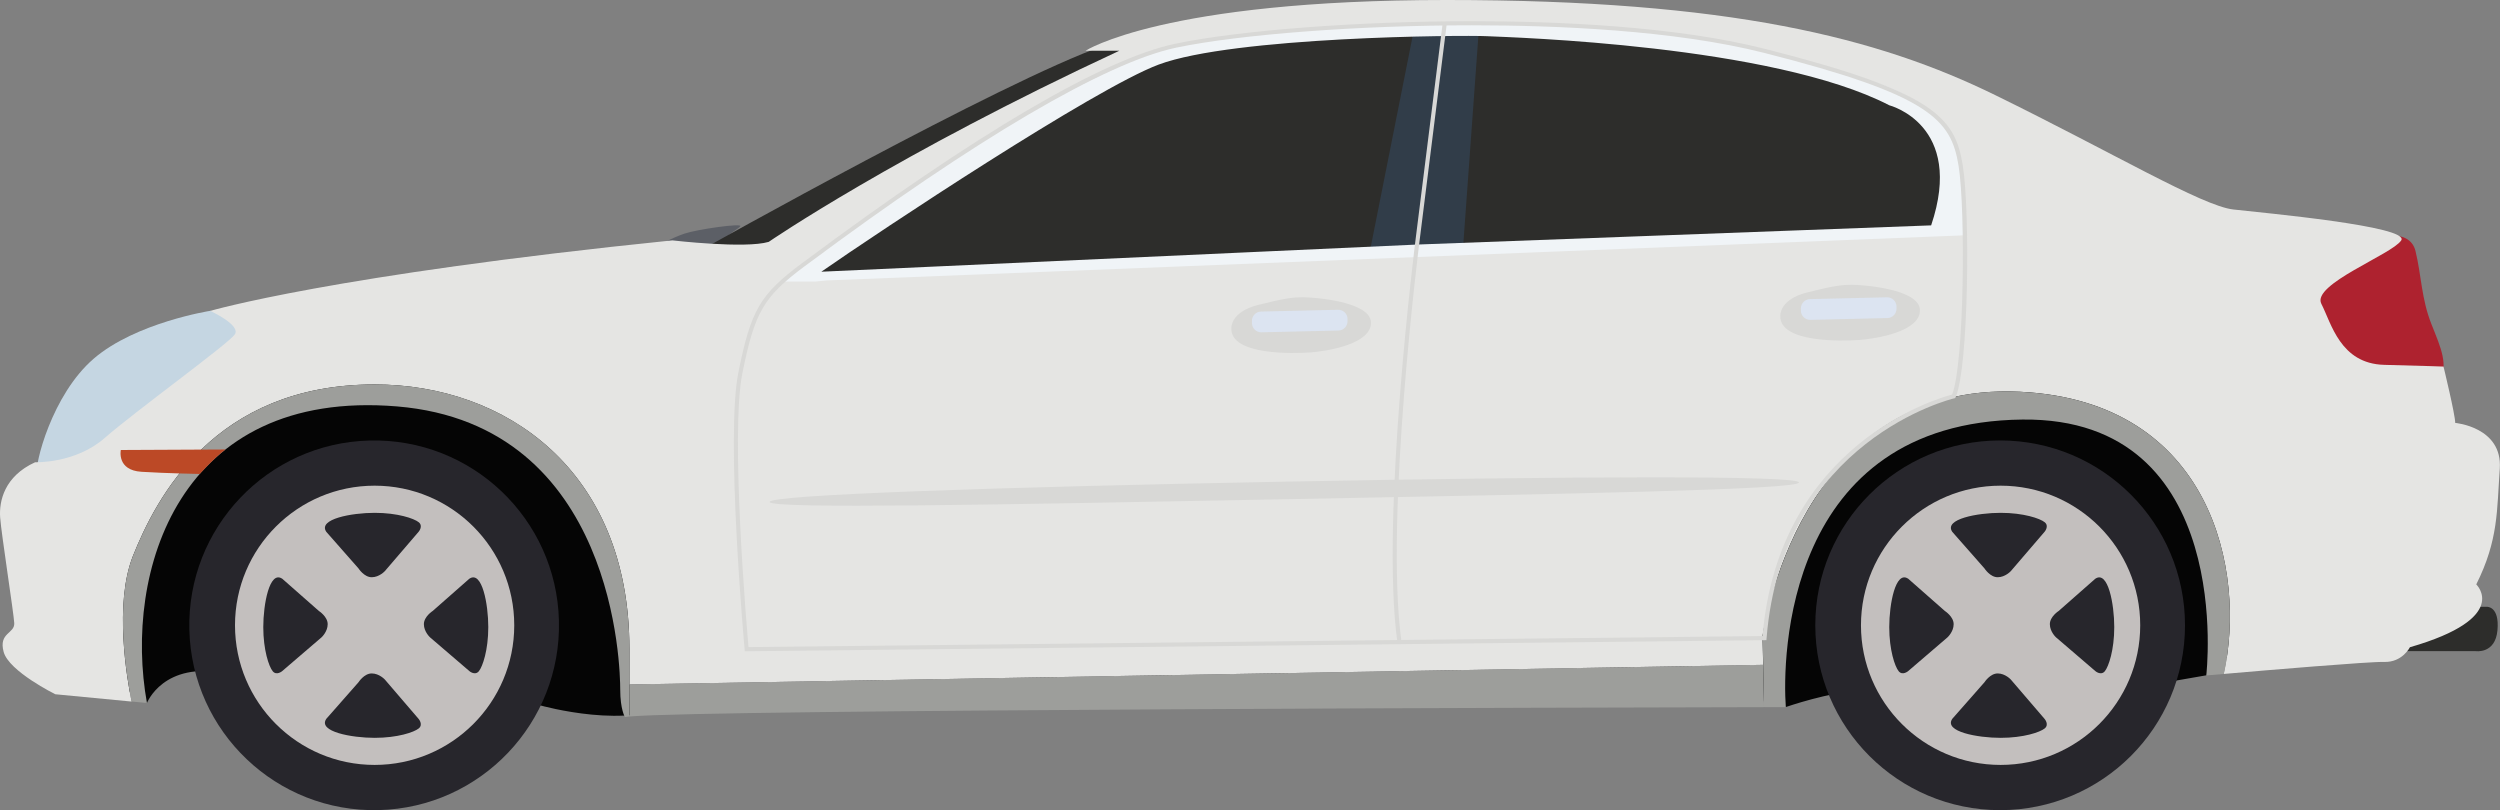 <?xml version="1.0" encoding="UTF-8"?>
<svg id="_Слой_1" data-name="Слой 1" xmlns="http://www.w3.org/2000/svg" viewBox="0 0 335 108.57">
  <rect x="0" y="0" width="335" height="108.57" fill="#808080" stroke="none"/>
  <path d="m8.86,87.28l10.83,6.92s2.21-5.65,10.53-3.97c8.31,1.68,42.25,4.31,42.25,4.31,0,0,12.22,3.43,17.88-.54,5.65-3.97,130.94-3.79,130.94-3.79l18.02,4.53s5.9-2.05,10.07-2.21c4.17-.16,39.97-.94,39.97-.94l6.3-1.1,14.89-13.15-29.91-40.74-219.51,7.97-44.64,12.62-7.62,30.08Z" fill="#050505"/>
  <path d="m320.43,81.31h12.82s1.7-.09,1.41,3.14c-.29,3.23-2.95,2.8-2.95,2.8h-12.39l1.11-5.95Z" fill="#2d2d2b"/>
  <path d="m34.15,42.42l-5.97-.77s-9.99,1.57-15.61,6.4c-5.62,4.83-7.98,14.27-7.64,15.62.34,1.35,18.55-5.84,18.99-6.46.45-.62,10.23-14.78,10.23-14.78Z" fill="#c5d6e2"/>
  <path d="m87.56,33.24s2.42-1.36,4.17-1.94c1.75-.58,7.86-1.45,7.47-.97-.39.48-2.81,1.55-2.33,2.91.49,1.36-9.31,0-9.31,0Z" fill="#5c5f66"/>
  <path d="m94.25,33.34s40.07-22.47,53.65-27.22l5.21.26-30.16,16.58-18.91,12.51-9.79-2.13Z" fill="#2d2d2b"/>
  <path d="m318.06,31.85s4.83-1.46,5.62,1.8c.79,3.26.79,6.41,2.13,9.78,1.35,3.37,2.25,5.39,1.12,7.76-1.12,2.36-19.78-2.25-19.78-2.25,0,0-.11-16.86,10.9-17.08Z" fill="#ae222f"/>
  <path d="m84.37,96.01c10.55-.94,131.59-1.21,152.01-1.25l-.11-5.68-151.92,2.63c0,1.66.01,3.09.03,4.3Z" fill="#9d9e9b"/>
  <path d="m329,56.67c0-1.1-1.57-7.55-1.57-7.55,0,0-2.05-.08-7.95-.23-5.9-.16-7.08-5.58-8.42-8.18-1.34-2.6,9.44-6.6,10.7-8.49,1.26-1.89-18.33-3.68-22.5-4.15-4.17-.47-16.13-7.6-31.87-15.31C251.65,5.04,231.75,0,193.82,0s-48.36,6.8-48.36,6.8h4.53c-29.98,13.93-46.98,25.61-46.98,25.61-3.15.94-12.91-.2-12.91-.2-45.56,4.64-61.93,9.45-61.93,9.45,0,0,4.16,1.9,3.29,3.16-.87,1.26-13.48,10.4-17.42,13.86-3.93,3.46-9.33,3.26-9.33,3.26C.6,63.81-.14,67.14.02,69.34c.16,2.2,1.81,12.75,1.89,14.16.08,1.42-2.13,1.26-1.42,3.86.71,2.6,6.92,5.67,6.92,5.67l10.22.98c-.62-3.03-2.36-13.13.19-19.52,3.04-7.59,10.8-22.97,32.38-22.97,17.44,0,34.14,11.41,34.14,35.43,0,1.78,0,3.36,0,4.77l151.92-2.63-.08-3.85s4.65-34.23,34.56-32.74c25.68,1.28,30.29,24.18,27.24,37.81,5.62-.49,19.55-1.67,21.49-1.61,2.44.08,3.46-1.97,3.46-1.97,13.61-3.93,8.89-8.42,8.89-8.42,2.99-5.98,2.75-9.91,3.15-15.5.39-5.59-5.98-6.14-5.98-6.14Z" fill="#e5e5e3"/>
  <path d="m270.75,52.49c-29.91-1.49-34.56,32.74-34.56,32.74l.19,9.53c1.89,0,2.92,0,2.92,0-.47-6.37-.24-38.19,31.71-38.54,28.72-.32,24.63,34.29,24.63,34.29,0,0,.9-.08,2.35-.2,3.04-13.63-1.56-36.53-27.24-37.81Z" fill="#9d9e9b"/>
  <path d="m50.2,51.51c-21.58,0-29.34,15.39-32.38,22.97-2.56,6.39-.81,16.49-.19,19.52l2.06.2c-3.15-17.47,4.17-42.17,33.52-39.74,29.35,2.44,29.9,35.25,29.9,37.93s.63,3.7.63,3.7c.12-.03.33-.06.63-.08-.02-2.24-.03-5.19-.03-9.07,0-24.02-16.69-35.43-34.14-35.43Z" fill="#9d9e9b"/>
  <path d="m108.27,36.61s39.13-27.01,44.84-28c0,0,25.8-7.21,46.83-5.21,21.03,2,59.9,5.19,61.01,17.39,1.12,12.2-.7,9.97-.7,9.97l-151.99,5.85Z" fill="#2d2d2b"/>
  <polygon points="189.35 4.57 183.49 34.05 196.03 33.44 198.12 4.57 189.35 4.57" fill="#313d49"/>
  <circle cx="50.14" cy="83.79" r="24.77" transform="translate(-2.08 1.28) rotate(-1.43)" fill="#27262c"/>
  <path d="m31.49,83.79c0,10.33,8.38,18.71,18.71,18.71s18.71-8.38,18.71-18.71-8.38-18.71-18.71-18.71-18.71,8.38-18.71,18.71Z" fill="#c3bfbe"/>
  <g>
    <path d="m43.71,71.25l4.33,4.92s.75,1.18,1.77,1.18,1.77-.83,1.77-.83l4.53-5.28s.63-.75,0-1.26c-.63-.51-2.84-1.26-5.91-1.26s-7.6.83-6.49,2.52Z" fill="#27262c"/>
    <path d="m43.71,96.34l4.33-4.92s.75-1.18,1.77-1.18,1.77.83,1.77.83l4.53,5.28s.63.75,0,1.26c-.63.51-2.84,1.26-5.91,1.26s-7.6-.83-6.49-2.52Z" fill="#27262c"/>
    <path d="m62.9,77.54l-4.92,4.33s-1.18.75-1.18,1.77.83,1.77.83,1.77l5.28,4.53s.75.63,1.26,0c.51-.63,1.26-2.84,1.26-5.91s-.83-7.6-2.52-6.49Z" fill="#27262c"/>
    <path d="m37.81,77.54l4.92,4.33s1.18.75,1.18,1.77-.83,1.77-.83,1.77l-5.28,4.53s-.75.63-1.26,0c-.51-.63-1.26-2.84-1.26-5.91s.83-7.6,2.52-6.49Z" fill="#27262c"/>
  </g>
  <g>
    <path d="m292.79,83.79c0,13.68-11.09,24.77-24.77,24.77s-24.77-11.09-24.77-24.77,11.09-24.77,24.77-24.77,24.77,11.09,24.77,24.77Z" fill="#27262c"/>
    <path d="m249.37,83.79c0,10.33,8.38,18.71,18.71,18.71s18.71-8.38,18.71-18.71-8.38-18.71-18.71-18.71-18.71,8.38-18.71,18.71Z" fill="#c3bfbe"/>
    <g>
      <path d="m261.59,71.25l4.33,4.92s.75,1.18,1.77,1.18,1.77-.83,1.77-.83l4.53-5.28s.63-.75,0-1.26c-.63-.51-2.84-1.26-5.91-1.26s-7.6.83-6.49,2.52Z" fill="#27262c"/>
      <path d="m261.59,96.34l4.33-4.92s.75-1.18,1.77-1.18,1.77.83,1.77.83l4.53,5.28s.63.75,0,1.26c-.63.51-2.84,1.26-5.91,1.26s-7.6-.83-6.49-2.52Z" fill="#27262c"/>
      <path d="m280.78,77.54l-4.92,4.33s-1.18.75-1.18,1.77.83,1.77.83,1.77l5.28,4.53s.75.63,1.26,0c.51-.63,1.26-2.84,1.26-5.91s-.83-7.6-2.52-6.49Z" fill="#27262c"/>
      <path d="m255.69,77.54l4.92,4.33s1.18.75,1.18,1.77-.83,1.77-.83,1.77l-5.28,4.53s-.75.63-1.26,0c-.51-.63-1.26-2.84-1.26-5.91s.83-7.6,2.52-6.49Z" fill="#27262c"/>
    </g>
  </g>
  <path d="m247.03,9.79s-20.37-7.52-53.12-6.64c0,0-27.53-.19-40.58,4.34,0,0-20.16,7.58-48.54,30.24h4.46l1.51-.15,152.55-6.05c-.07-1.42.21-4.06-.21-7.17-.86-6.39-3.09-11.4-16.06-14.57Zm11.74,20.41l-68.87,2.57-79.84,3.64c7.71-5.37,36.61-24.55,45.21-27.76,10.03-3.74,40.67-3.97,43.98-3.8,3.31.16,38.24,1.16,53.92,9.26,0,0,10.16,2.6,5.6,16.1Z" fill="#f0f4f7"/>
  <path d="m99.8,87.28l-.02-.26c-.03-.28-2.58-28.51-.84-37.11,1.69-8.39,2.89-10.44,8.55-14.66l.29-.21c22.93-17.09,40.13-27.19,49.75-29.19,8.62-1.8,24.57-3.01,39.69-3.01,11.25,0,27.21.64,39.3,3.71,22.63,5.74,25.45,9.16,26.49,15.6,1,6.16.79,27.17-.96,31.07l-.06.13-.14.03c-.23.05-23.02,5.57-25.13,32.15l-.02.25-136.91,1.49ZM197.22,3.39c-15.08,0-30.99,1.2-39.58,2.99-9.4,1.96-26.99,12.29-49.53,29.09l-.29.21c-5.52,4.11-6.68,6.12-8.34,14.33-1.63,8.09.57,33.84.82,36.7l135.88-1.48c2.17-25.69,23.45-31.86,25.4-32.36,1.63-4.06,1.82-24.75.87-30.64-1-6.19-3.77-9.49-26.08-15.15-12.03-3.05-27.94-3.69-39.16-3.69Z" fill="#d8d8d6"/>
  <path d="m30.22,60.23l-14.03.07s-.58,2.71,2.77,2.92c3.35.21,7.81.29,7.81.29,0,0,2.04-2.26,3.45-3.28Z" fill="#bc4926"/>
  <path d="m241.06,64.65c.02.97-30.86,1.53-68.95,2.25-38.09.72-68.97,1.34-68.98.36-.02-.97,30.97-2,69.06-2.72,38.09-.72,68.86-.86,68.88.11Z" fill="#d8d8d6"/>
  <path d="m187.25,86.08c-2.3-16.67,2.41-53.73,2.45-54.1l3.62-28.9.55.07-3.62,28.9c-.05.37-4.75,37.36-2.45,53.95l-.55.08Z" fill="#d8d8d6"/>
  <path d="m165,43.96s-.14-2.16,3.59-3.1c3.74-.95,4.8-1.03,6.04-1.03s9.03.52,9.08,3.39c.06,2.87-5.78,3.82-8.05,4-2.27.17-10.81.43-10.66-3.25Z" fill="#d8d8d6"/>
  <path d="m238.56,42.29s-.14-2.16,3.59-3.1c3.74-.95,4.8-1.03,6.04-1.03s9.03.52,9.08,3.39c.06,2.87-5.78,3.82-8.05,4-2.27.17-10.81.43-10.66-3.25Z" fill="#d8d8d6"/>
  <path d="m180.57,43.01c.02.69-.53,1.27-1.22,1.28l-10.31.24c-.69.02-1.27-.53-1.28-1.22v-.28c-.02-.69.53-1.27,1.22-1.28l10.31-.24c.69-.02,1.27.53,1.28,1.22v.28Z" fill="#dce4f1"/>
  <path d="m254.13,41.34c.02.69-.53,1.27-1.22,1.28l-10.31.24c-.69.02-1.27-.53-1.28-1.22v-.28c-.02-.69.53-1.27,1.22-1.28l10.31-.24c.69-.02,1.27.53,1.28,1.22v.28Z" fill="#dce4f1"/>
</svg>
